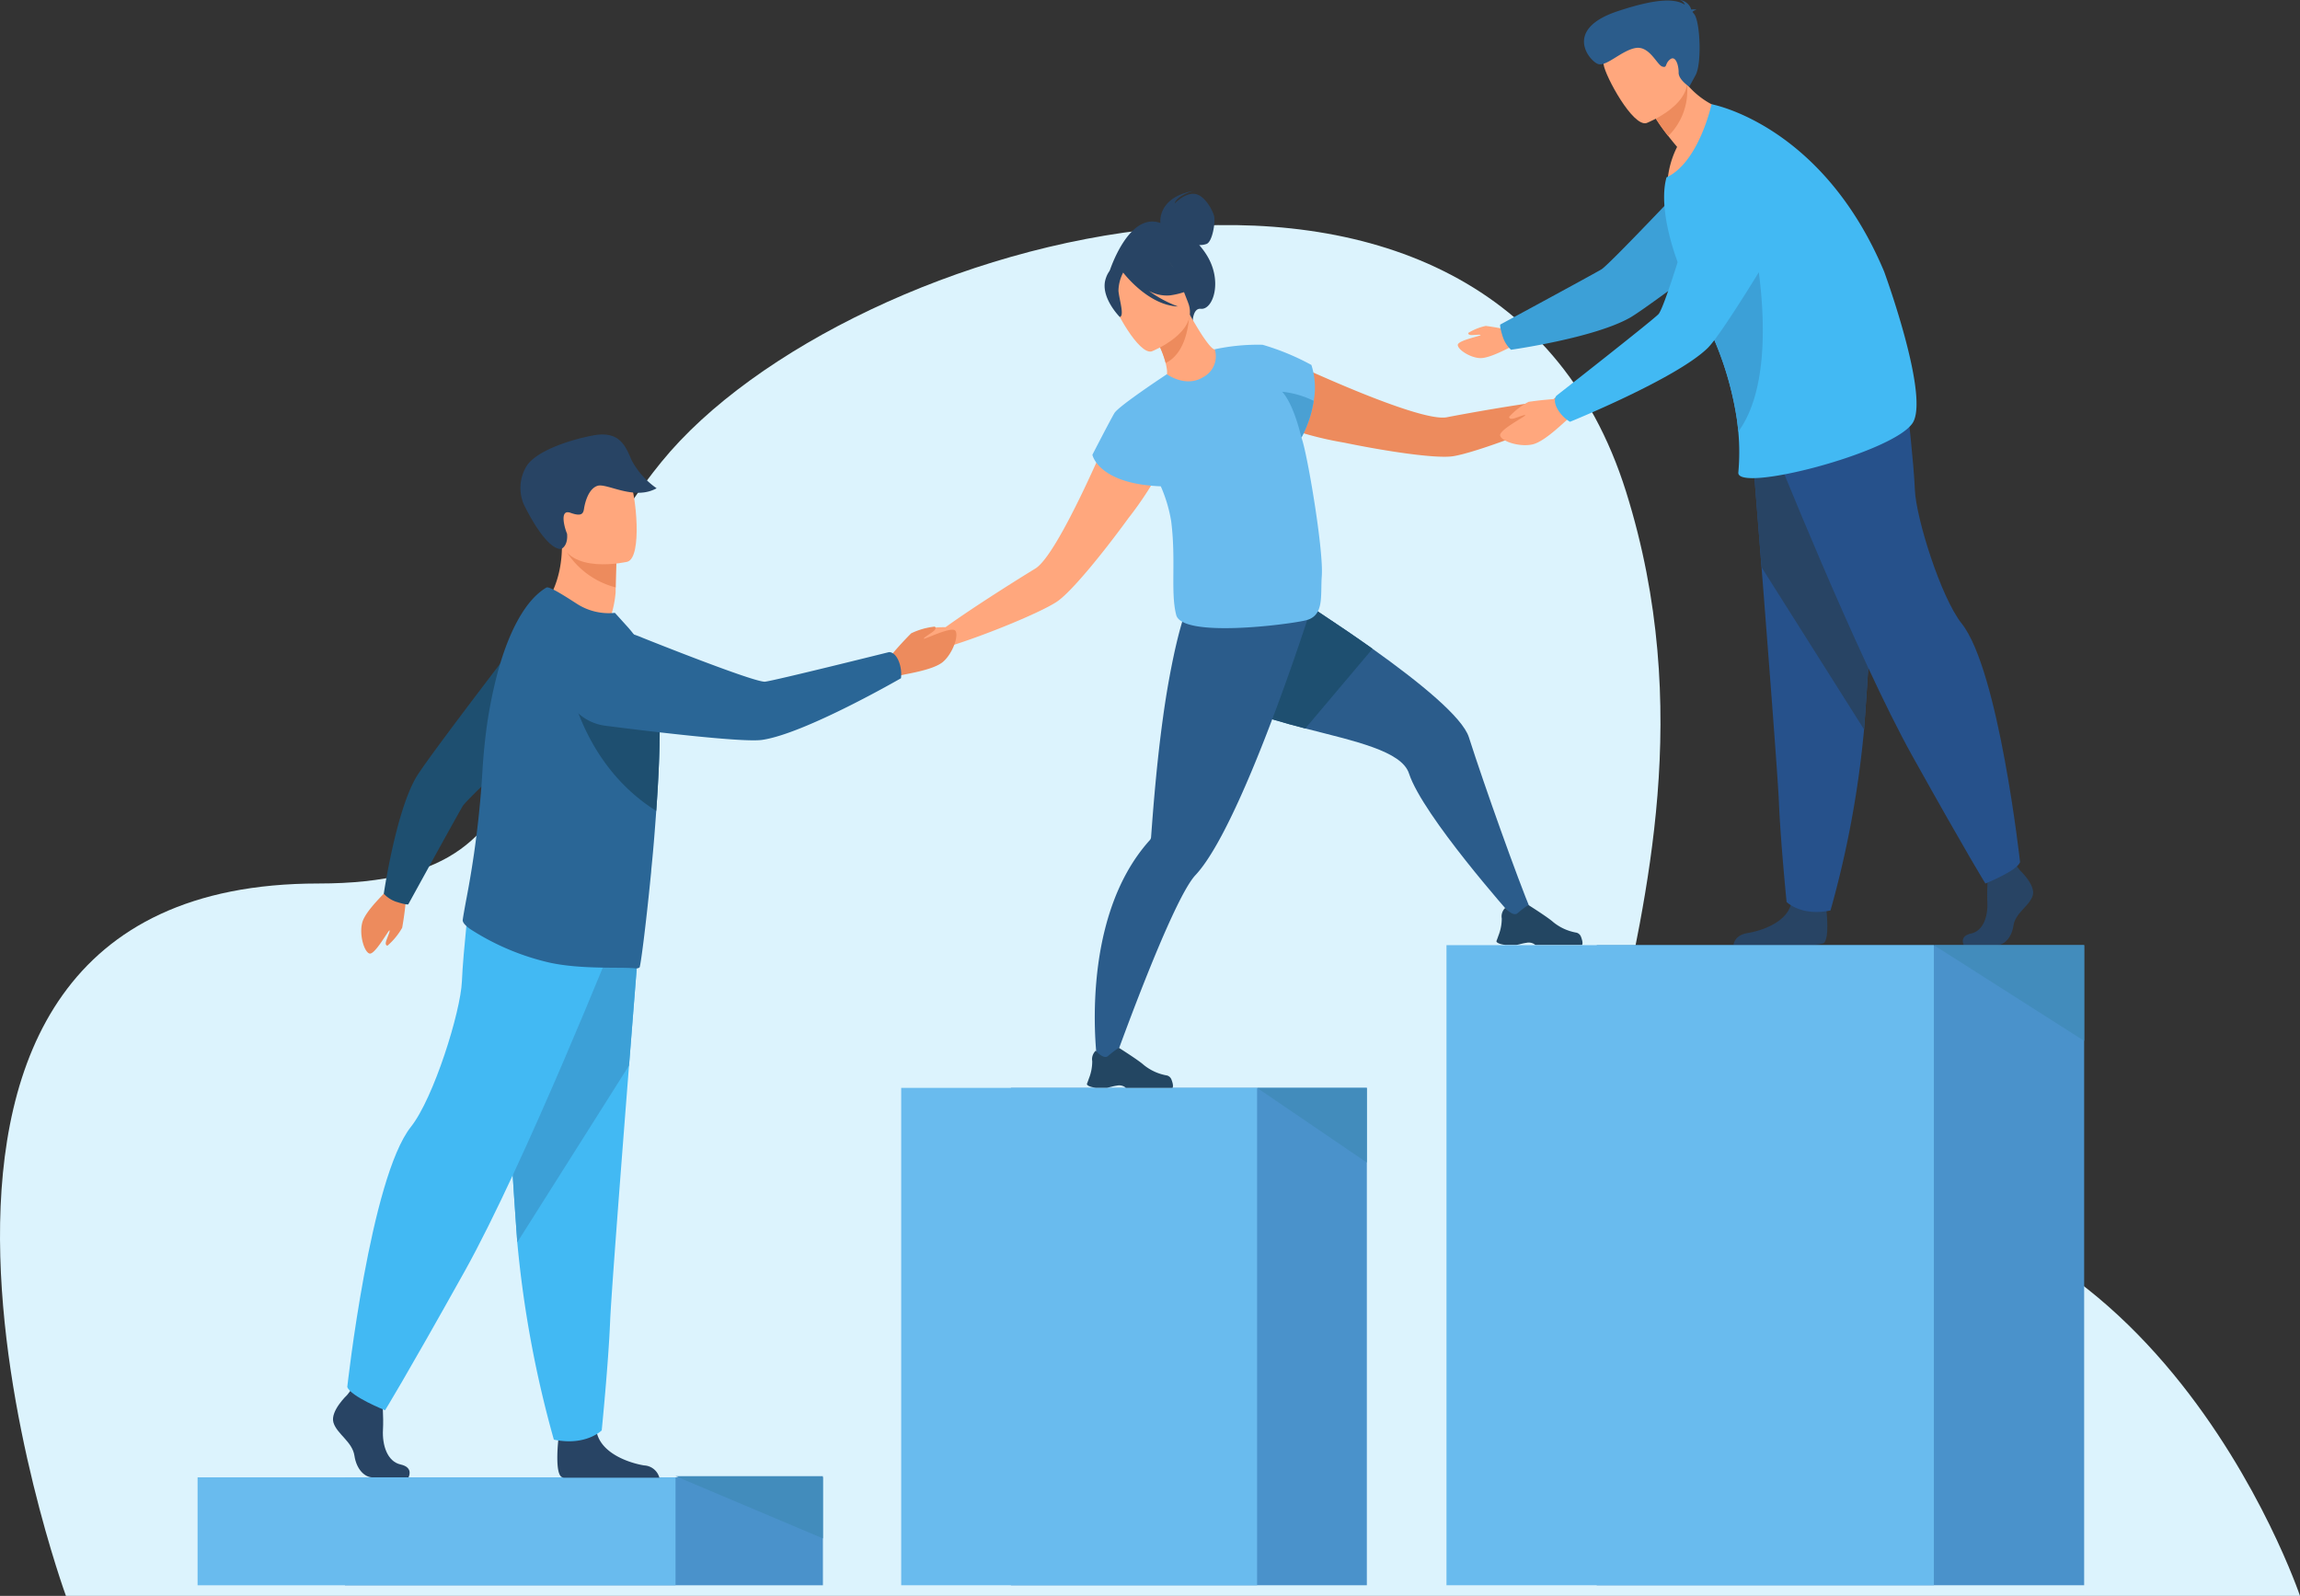 <svg id="Group_1960" data-name="Group 1960" xmlns="http://www.w3.org/2000/svg" xmlns:xlink="http://www.w3.org/1999/xlink" width="253.515" height="175.926" viewBox="0 0 253.515 175.926">
  <rect x="0" y="0" width="253.515" height="175.926" fill="#333333" stroke="none"/>
  <defs>
    <clipPath id="clip-path">
      <rect id="Rectangle_888" data-name="Rectangle 888" width="253.515" height="175.926" fill="none"/>
    </clipPath>
  </defs>
  <g id="Group_1959" data-name="Group 1959" clip-path="url(#clip-path)">
    <path id="Path_16047" data-name="Path 16047" d="M7.268,175.926s-28.65-78.531,27.816-78.531c29.835,0,17.544-21.547,37.828-46.482s91.221-44.858,106.319,3.293-22.215,84.712,13.84,78.44c43.328-7.536,60.444,43.28,60.444,43.28Z" fill="#dcf3fd"/>
    <rect id="Rectangle_882" data-name="Rectangle 882" width="52.682" height="11.896" transform="translate(38.023 162.861)" fill="#4a92cb"/>
    <rect id="Rectangle_883" data-name="Rectangle 883" width="52.682" height="11.897" transform="translate(21.779 162.86)" fill="#69bbee"/>
    <rect id="Rectangle_884" data-name="Rectangle 884" width="39.228" height="54.83" transform="translate(111.43 119.924)" fill="#4a92cb"/>
    <rect id="Rectangle_885" data-name="Rectangle 885" width="39.228" height="54.83" transform="translate(99.334 119.924)" fill="#69bbee"/>
    <path id="Path_16048" data-name="Path 16048" d="M138.562,119.924l12.095,8.233v-8.233Z" fill="#428cbc"/>
    <path id="Path_16049" data-name="Path 16049" d="M173.563,42.515c-.606-.092-2.434,1.6-2.434,1.6-3.9.451-9.607,1.487-11.66,1.883-1.457.28-5.372-1.055-9.2-2.587-4.549-1.824-8.969-3.927-8.969-3.927-2.524-.129-5.39,4.476-.272,7.4a38.729,38.729,0,0,0,7.1,1.907h0c4.663.961,10.173,1.795,12.048,1.5,2.179-.34,8.345-2.6,12.013-4.324l.009,0,.041-.019a4.493,4.493,0,0,1,1.717-.468,3.837,3.837,0,0,0,2.265-1.552c.047-.336-2.054-1.318-2.661-1.41" fill="#ed8b5d"/>
    <path id="Path_16050" data-name="Path 16050" d="M168.8,100.525l-2.148.437s-9.832-11.047-11.349-15.7c-.812-2.484-6-3.558-11.427-4.96-4.722-1.221-9.62-2.691-11.96-5.561C126.887,68.579,135.073,61,135.073,61s8.7,5.173,16.213,10.518c5.249,3.735,9.914,7.553,10.617,9.747,1.707,5.337,5.327,15.481,6.9,19.257" fill="#2b5c8b"/>
    <path id="Path_16051" data-name="Path 16051" d="M165.923,104.169h1.209c.4-.064.7-.181,1.118-.235a1.122,1.122,0,0,1,.979.235l.011.012h5.134c.129-.184.005-.611-.116-.926a.734.734,0,0,0-.481-.439,5.543,5.543,0,0,1-2.6-1.188c-.552-.5-2.67-1.837-2.67-1.837l-.011,0c-.047,0-.268.069-1.231.882-.5.42-1.346-.592-1.346-.592a1.2,1.2,0,0,0-.278.377,1.273,1.273,0,0,0-.111.788,5.092,5.092,0,0,1-.368,1.9c-.119.352-.22.6-.22.6s-.058.29.982.42" fill="#234662"/>
    <path id="Path_16052" data-name="Path 16052" d="M151.286,71.521l-7.412,8.785c-4.721-1.22-9.62-2.691-11.959-5.561C126.886,68.58,135.073,61,135.073,61s8.7,5.174,16.213,10.518" fill="#1e4f70"/>
    <path id="Path_16053" data-name="Path 16053" d="M144.551,66.932s-.6,1.884-1.57,4.719c-1.23,3.584-3.062,8.688-5.05,13.421-.436,1.04-.881,2.063-1.328,3.047-1.653,3.642-3.344,6.764-4.834,8.351-2.676,2.852-9.183,21.19-9.183,21.19l-1.621-.449s-2.26-15.658,5.747-24.568a.565.565,0,0,0,.162-.333v0c.107-1.319.488-7.226,1.317-13.211.2-1.468.434-2.94.694-4.351.016-.09.033-.179.049-.268,1.219-6.522,2.385-9.424,3.89-10.883L143.9,66.745Z" fill="#2b5c8b"/>
    <path id="Path_16054" data-name="Path 16054" d="M120.784,119.912h1.208c.405-.064.7-.181,1.119-.235a1.119,1.119,0,0,1,.979.235l.011.012h5.134c.129-.184.005-.612-.117-.926a.728.728,0,0,0-.48-.439,5.539,5.539,0,0,1-2.6-1.188c-.553-.5-2.67-1.837-2.67-1.837l-.011,0c-.047,0-.268.069-1.231.882-.5.42-1.346-.593-1.346-.593a1.214,1.214,0,0,0-.278.378,1.272,1.272,0,0,0-.111.788,5.112,5.112,0,0,1-.367,1.9c-.12.352-.221.6-.221.6s-.058.29.982.42" fill="#234662"/>
    <path id="Path_16055" data-name="Path 16055" d="M123.159,45.637s-1.852,4.531-3.988,8.942c-1.8,3.708-3.792,7.331-5.058,8.1-1.784,1.09-6.7,4.165-9.889,6.459,0,0-2.489-.019-2.875.457s-1.279,2.617-1.018,2.834a3.838,3.838,0,0,0,2.719-.377,4.5,4.5,0,0,1,1.585-.81l.043-.013.01,0c3.875-1.192,9.953-3.676,11.793-4.891,1.584-1.046,5.1-5.372,7.9-9.222h0a38.887,38.887,0,0,0,3.965-6.188c1.813-5.611-3.406-7.086-5.186-5.292" fill="#ffa77d"/>
    <path id="Path_16056" data-name="Path 16056" d="M132.846,27.867a9.187,9.187,0,0,0-.664-.857,2.073,2.073,0,0,0,.818-.123c.65-.269.946-2.333.849-2.945s-1-2.383-2.114-2.559-2.265,1.06-2.265,1.06c.206-.893,2.09-1.408,2.09-1.408-3.881.716-3.683,3.305-3.657,3.544C124.35,23.313,122.265,30,122.265,30l9.2,5.423s.024-1.478.9-1.383c1.369.149,2.509-3.214.476-6.177" fill="#284464"/>
    <path id="Path_16057" data-name="Path 16057" d="M133.432,41.906c-2.112,1-4.914-.438-4.9-.453.181-.181.118-.724-.048-1.432a10.436,10.436,0,0,0-1.282-2.957c-.151-.256-.3-.513-.483-.784l.241-.091,4.1-1.644s.664,1.192,1.357,2.278c.589.9,1.207,1.719,1.479,1.689.015-.015,2.729,1.855-.468,3.394" fill="#ffa77d"/>
    <path id="Path_16058" data-name="Path 16058" d="M131.064,34.953c-.106,1.463-.6,4.1-2.579,5.068a10.432,10.432,0,0,0-1.282-2.956Z" fill="#ed8b5d"/>
    <path id="Path_16059" data-name="Path 16059" d="M126.962,38.729s5.341-2.1,3.979-5.411-1.59-5.805-5.058-4.6-3.607,2.737-3.42,3.951,3.074,6.522,4.5,6.06" fill="#ffa77d"/>
    <path id="Path_16060" data-name="Path 16060" d="M128.955,32.564c2.466-.348,3.186-1.345,3.186-1.345a6.834,6.834,0,0,1-3.606-2.876,5.716,5.716,0,0,0-4.826.628,1.377,1.377,0,0,0-.26.579c-.471-.154-1.179-.114-1.587,1.217-.614,2,1.569,4.181,1.569,4.181.53-.149-.067-1.931-.151-2.882a4.5,4.5,0,0,1,.52-2.02c.261.339,2.863,3.609,6.04,3.74a13.376,13.376,0,0,1-3.206-1.722,4.1,4.1,0,0,0,2.321.5" fill="#284464"/>
    <path id="Path_16061" data-name="Path 16061" d="M143.6,48.718c-.045-.16-.094-.325-.145-.495a12.516,12.516,0,0,0,1.348-4.039,8.11,8.11,0,0,0-.256-3.952,27.014,27.014,0,0,0-5.341-2.215l-.02-.006-.066-.006a22.674,22.674,0,0,0-5.226.5,2.588,2.588,0,0,1-1.256,3.06c-1.946,1.224-4.024-.314-4.024-.314l-.2.138h0s-5.119,3.378-5.579,4.15-2.428,4.594-2.428,4.594.624,3.208,7.54,3.477a16.005,16.005,0,0,1,1.145,3.845c.549,4.356-.089,7.791.552,10.334s12.179,1.092,14.268.6,1.62-2.721,1.78-4.888c.2-2.724-1.414-12.384-2.094-14.787" fill="#69bbee"/>
    <path id="Path_16062" data-name="Path 16062" d="M144.8,44.184a12.544,12.544,0,0,1-1.357,4.057c-.181-.8-.92-3.725-2.112-5.053a10.213,10.213,0,0,1,3.469,1" fill="#4aa0d3"/>
    <path id="Path_16063" data-name="Path 16063" d="M97.822,72.728a36.517,36.517,0,0,1,2.612-2.913,7.935,7.935,0,0,1,2.61-.739c.116.109.121.266-.13.488s-1.212.783-1.075.846,3.034-1.379,3.452-.894-.237,2.487-1.353,3.447-4.449,1.37-4.659,1.5c-1.777,1.136-1.457-1.739-1.457-1.739" fill="#ed8b5d"/>
    <path id="Path_16064" data-name="Path 16064" d="M59.974,66.712S63.062,70.376,67,68.843a11.915,11.915,0,0,0,.858-3.554c0-.186,0-.366.007-.537.021-1.7.078-2.652.078-2.652h0c-.179-.074-6.012-2.469-6.007-2.27.1,4.594-1.953,6.883-1.953,6.883" fill="#ffa77d"/>
    <path id="Path_16065" data-name="Path 16065" d="M62.513,60.925a9.129,9.129,0,0,0,5.347,3.828c.021-1.7.079-2.652.079-2.652h0c-.162-.043-5.589-1.482-5.422-1.175" fill="#ed8b5d"/>
    <path id="Path_16066" data-name="Path 16066" d="M69.16,61.924S62.6,63.466,61.7,59.366s-2.348-6.662,1.8-7.82,5.31.228,5.942,1.523,1.4,8.348-.286,8.855" fill="#ffa77d"/>
    <path id="Path_16067" data-name="Path 16067" d="M61.927,60.483c-.09.057-1.5.491-4.174-4.834a4.638,4.638,0,0,1,.272-4.243c.979-1.6,4.447-2.854,7.329-3.4s3.573,1.075,4.252,2.7a8.8,8.8,0,0,0,2.769,3.119c-2.485,1.388-5.478-.6-6.514-.271s-1.4,1.961-1.481,2.485-.2.959-1.5.491-.589,1.848-.38,2.29c0,0,.177,1.18-.571,1.659" fill="#284464"/>
    <path id="Path_16068" data-name="Path 16068" d="M45.028,162.861H41.056c-.833,0-1.758-.845-1.99-2.392s-1.943-2.392-2.314-3.658,1.528-3.049,1.528-3.049l.317-.413.33-.431,3.147.75s.077.76.126,1.727c.034.7.052,1.5.013,2.213-.093,1.689.466,3.507,1.946,3.835s.869,1.418.869,1.418" fill="#284464"/>
    <path id="Path_16069" data-name="Path 16069" d="M72.681,162.9H62.152a.923.923,0,0,1-.224-.067c-.7-.362-.483-3.133-.4-3.989.016-.159.028-.252.028-.252s3.7-3.049,4.212-.714c.016.072.034.144.054.214v0c.643,2.184,3.516,3.176,5.176,3.453a1.824,1.824,0,0,1,1.681,1.353" fill="#284464"/>
    <path id="Path_16070" data-name="Path 16070" d="M70.558,102.011s-.562,7.015-1.223,15.448c-.9,11.456-1.979,25.527-2.085,28.193-.185,4.629-.926,12.033-.926,12.033s-1.758,1.759-5.276,1.017a121.137,121.137,0,0,1-4.031-21.753c-.014-.183-.028-.367-.041-.552-.833-11.385-2.129-35.358-2.129-35.358Z" fill="#42b9f3"/>
    <path id="Path_16071" data-name="Path 16071" d="M70.558,102.011s-.562,7.015-1.223,15.448l-12.318,19.49c-.014-.183-.028-.367-.041-.552-.833-11.385-2.129-35.358-2.129-35.358Z" fill="#3ca0d7"/>
    <path id="Path_16072" data-name="Path 16072" d="M67.991,102.844s-10.135,25.407-16.8,37.347-8.747,15.273-8.747,15.273-3.818-1.528-4.165-2.569c0,0,2.548-23.051,7.011-28.67,2.522-3.175,5.484-12.7,5.623-16.036s.9-9.927.9-9.927Z" fill="#42b9f3"/>
    <path id="Path_16073" data-name="Path 16073" d="M44.785,98.612a34.154,34.154,0,0,1-.455,3.66,7.461,7.461,0,0,1-1.622,1.976c-.148-.021-.237-.14-.162-.448s.517-1.257.377-1.233-1.606,2.7-2.19,2.549-1.156-2.052-.808-3.4,2.706-3.453,2.8-3.67c.764-1.835,2.064.562,2.064.562" fill="#ed8b5d"/>
    <path id="Path_16074" data-name="Path 16074" d="M43.7,99.417c1.122.36,1.3.279,1.3.279s5.46-9.941,6.013-10.851S62.6,77.7,62.6,77.7L59.768,67.118S47.212,83.378,45.856,85.711c-2.241,3.856-3.553,12.81-3.553,12.81a3.282,3.282,0,0,0,1.4.9" fill="#1e4f70"/>
    <path id="Path_16075" data-name="Path 16075" d="M72.7,81.851c-.039,2.173-.165,4.615-.336,7.1-.01.147-.021.294-.031.441-.109,1.537-.227,3.077-.363,4.579q-.081.9-.172,1.782l-.009.079c-.005.219-.032.456-.056.673-.553,5.626-1.134,10.071-1.241,10.139a.634.634,0,0,1-.432.11c-1.476-.185-5.878.149-9.482-.635a27.306,27.306,0,0,1-8.434-3.5c-.368-.218-1.208-.795-1.139-1.225.067-.474.191-1.159.348-2.019A109.15,109.15,0,0,0,53.164,85.21q.093-1.685.272-3.321A50.458,50.458,0,0,1,54.9,73.96c1.236-4.449,3.052-7.857,5.33-9.189.3-.167,1.9.852,3.37,1.8a6.49,6.49,0,0,0,4.179.99l1.224,1.354A13.666,13.666,0,0,1,72.5,76.189c.033.241.06.5.083.769a47.511,47.511,0,0,1,.115,4.893" fill="#2a6696"/>
    <path id="Path_16076" data-name="Path 16076" d="M72.7,81.851c-.039,2.173-.165,4.615-.336,7.1-.01.147-.021.294-.031.441C63.9,84.113,62.6,74.46,62.6,74.46a23.053,23.053,0,0,1,9.978,2.5,47.511,47.511,0,0,1,.115,4.893" fill="#1e4f70"/>
    <path id="Path_16077" data-name="Path 16077" d="M99.1,72.988c-.434-1.175-1.11-1.1-1.11-1.1s-12.53,3.123-13.655,3.257-13.493-4.83-13.493-4.83-4.868-2.185-7.148-.19A5.449,5.449,0,0,0,62.086,75.9a5.515,5.515,0,0,0,4.661,4.108c5.046.643,15.114,1.853,17.224,1.559,4.7-.654,15.338-6.8,15.338-6.8a3.95,3.95,0,0,0-.208-1.782" fill="#2a6696"/>
    <path id="Path_16078" data-name="Path 16078" d="M222.656,95.955s1.741,1.613,1.4,2.76-1.911,1.911-2.123,3.312-1.061,2.165-1.826,2.165h-3.643s-.563-.986.8-1.283,1.871-1.944,1.786-3.472a27.378,27.378,0,0,1,.127-3.567l2.887-.679Z" fill="#284464"/>
    <path id="Path_16079" data-name="Path 16079" d="M200.959,104a6.687,6.687,0,0,1-1.649.191h-8.24c.028-.245.22-1.119,1.567-1.336,1.522-.248,4.159-1.133,4.747-3.08.02-.062.037-.126.051-.19.467-2.081,3.863.636,3.863.636s.01.083.025.225c.079.765.28,3.232-.364,3.554" fill="#284464"/>
    <path id="Path_16080" data-name="Path 16080" d="M193.041,48.354s.516,6.436,1.122,14.173c.824,10.51,1.815,23.42,1.914,25.866.169,4.247.849,11.04.849,11.04s1.613,1.614,4.84.933a111.054,111.054,0,0,0,3.7-19.957c.013-.168.026-.338.038-.507.765-10.445,1.953-32.439,1.953-32.439Z" fill="#26518b"/>
    <path id="Path_16081" data-name="Path 16081" d="M193.041,48.354s.516,6.436,1.122,14.173l11.3,17.882c.013-.168.026-.338.038-.507.765-10.445,1.953-32.439,1.953-32.439Z" fill="#284464"/>
    <path id="Path_16082" data-name="Path 16082" d="M195.4,49.119s9.3,23.31,15.413,34.265,8.024,14.011,8.024,14.011,3.5-1.4,3.822-2.356c0,0-2.338-21.149-6.433-26.3-2.313-2.913-5.031-11.655-5.159-14.712s-.828-9.108-.828-9.108Z" fill="#26518b"/>
    <path id="Path_16083" data-name="Path 16083" d="M166.716,36.476a27.919,27.919,0,0,0-2.947-.548,6.112,6.112,0,0,0-1.929.771c-.02.12.051.218.307.236s1.1-.092,1.048.011-2.486.58-2.513,1.07,1.306,1.4,2.432,1.46,3.34-1.247,3.53-1.264c1.609-.14.072-1.736.072-1.736" fill="#ffa77d"/>
    <path id="Path_16084" data-name="Path 16084" d="M165.636,37.117c-.362-1.152-.277-1.336-.277-1.336s10.224-5.528,11.16-6.089,11.5-11.8,11.5-11.8l10.822,2.979S182.1,33.624,179.7,35c-3.966,2.27-13.151,3.555-13.151,3.555a3.363,3.363,0,0,1-.909-1.436" fill="#3ca0d7"/>
    <path id="Path_16085" data-name="Path 16085" d="M191.3,12.421s-3.794,6.675-7.5,7.548a10.127,10.127,0,0,1,1.057-3.776c-.37-.437-.694-.838-.976-1.2a22.373,22.373,0,0,1-1.377-1.929l1.259-3.384.854-2.3a10.931,10.931,0,0,0,1.334,1.923,9.069,9.069,0,0,0,5.351,3.109" fill="#ffa77d"/>
    <path id="Path_16086" data-name="Path 16086" d="M185.95,9.312A7.04,7.04,0,0,1,183.88,15a22.373,22.373,0,0,1-1.377-1.929l1.259-3.383a7.2,7.2,0,0,1,2.188-.373" fill="#ed8b5d"/>
    <path id="Path_16087" data-name="Path 16087" d="M181.5,13.561s5.669-2.209,4.238-5.719-1.662-6.156-5.342-4.895-3.833,2.888-3.64,4.175,3.233,6.924,4.744,6.439" fill="#ffa77d"/>
    <path id="Path_16088" data-name="Path 16088" d="M210.786,46.677c-2.287,3.288-19.384,7.68-19.181,5.405a24.716,24.716,0,0,0,0-4.489c-.042-.488-.1-1-.181-1.551a35.778,35.778,0,0,0-3.768-11.285q-.258-.5-.538-1.01a34.811,34.811,0,0,1-2.371-5.326c-1.185-3.423-1.662-6.7-1.064-8.84,0-.01.006-.019.009-.03,3.574-1.652,4.959-8.061,4.959-8.061s12.193,2.189,19.023,18.441c0,0,5.1,13.884,3.115,16.746" fill="#42b9f3"/>
    <path id="Path_16089" data-name="Path 16089" d="M191.6,47.593c-.043-.488-.1-1-.182-1.551a35.746,35.746,0,0,0-3.767-11.285,15.965,15.965,0,0,1,1.539-5.284c2.432-3.644,3.848-4.214,3.848-4.214s3.647,15.38-1.438,22.334" fill="#3ca0d7"/>
    <path id="Path_16090" data-name="Path 16090" d="M172.382,43.934a36.514,36.514,0,0,0-3.9.365,7.929,7.929,0,0,0-2.147,1.658c.019.157.142.255.47.186s1.35-.509,1.319-.361-2.914,1.617-2.773,2.242,2.14,1.29,3.576.964,3.748-2.759,3.981-2.848c1.971-.752-.53-2.206-.53-2.206" fill="#ffa77d"/>
    <path id="Path_16091" data-name="Path 16091" d="M171.746,45.213c-.676-1.092-.189-1.59-.189-1.59s10.42-8.158,11.237-8.982,4.6-13.948,4.6-13.948,1.3-5.311,4.351-5.9a5.585,5.585,0,0,1,5.68,2.338,5.651,5.651,0,0,1,.383,6.355c-2.661,4.483-8.028,13.381-9.6,14.9-3.488,3.383-15.158,8.112-15.158,8.112a4.051,4.051,0,0,1-1.309-1.291" fill="#42b9f3"/>
    <path id="Path_16092" data-name="Path 16092" d="M186.555,1.324c.04-.077.155-.161.437-.247a1.182,1.182,0,0,0-.571-.022A1.5,1.5,0,0,0,185.149,0a.9.9,0,0,1,.57.524c-.995-.63-2.838-.813-7.439.72-6.064,2.019-3.034,5.54-2.115,5.821s2.611-1.528,4.133-1.776,2.345,1.873,2.925,2.049.25-.306.858-.79.956.653.943,1.452S186.2,9.555,186.2,9.555l.695-1.274c.7-1.274.506-5.9-.158-6.733-.059-.073-.117-.148-.177-.224" fill="#2b5c8b"/>
    <path id="Path_16093" data-name="Path 16093" d="M90.705,162.727v6.863l-16.244-6.863Z" fill="#428cbc"/>
    <rect id="Rectangle_886" data-name="Rectangle 886" width="53.722" height="70.562" transform="translate(176.002 104.192)" fill="#4a92cb"/>
    <rect id="Rectangle_887" data-name="Rectangle 887" width="53.723" height="70.562" transform="translate(159.437 104.192)" fill="#69bbee"/>
    <path id="Path_16094" data-name="Path 16094" d="M229.725,104.192v10.551l-16.564-10.551Z" fill="#428cbc"/>
  </g>
</svg>
